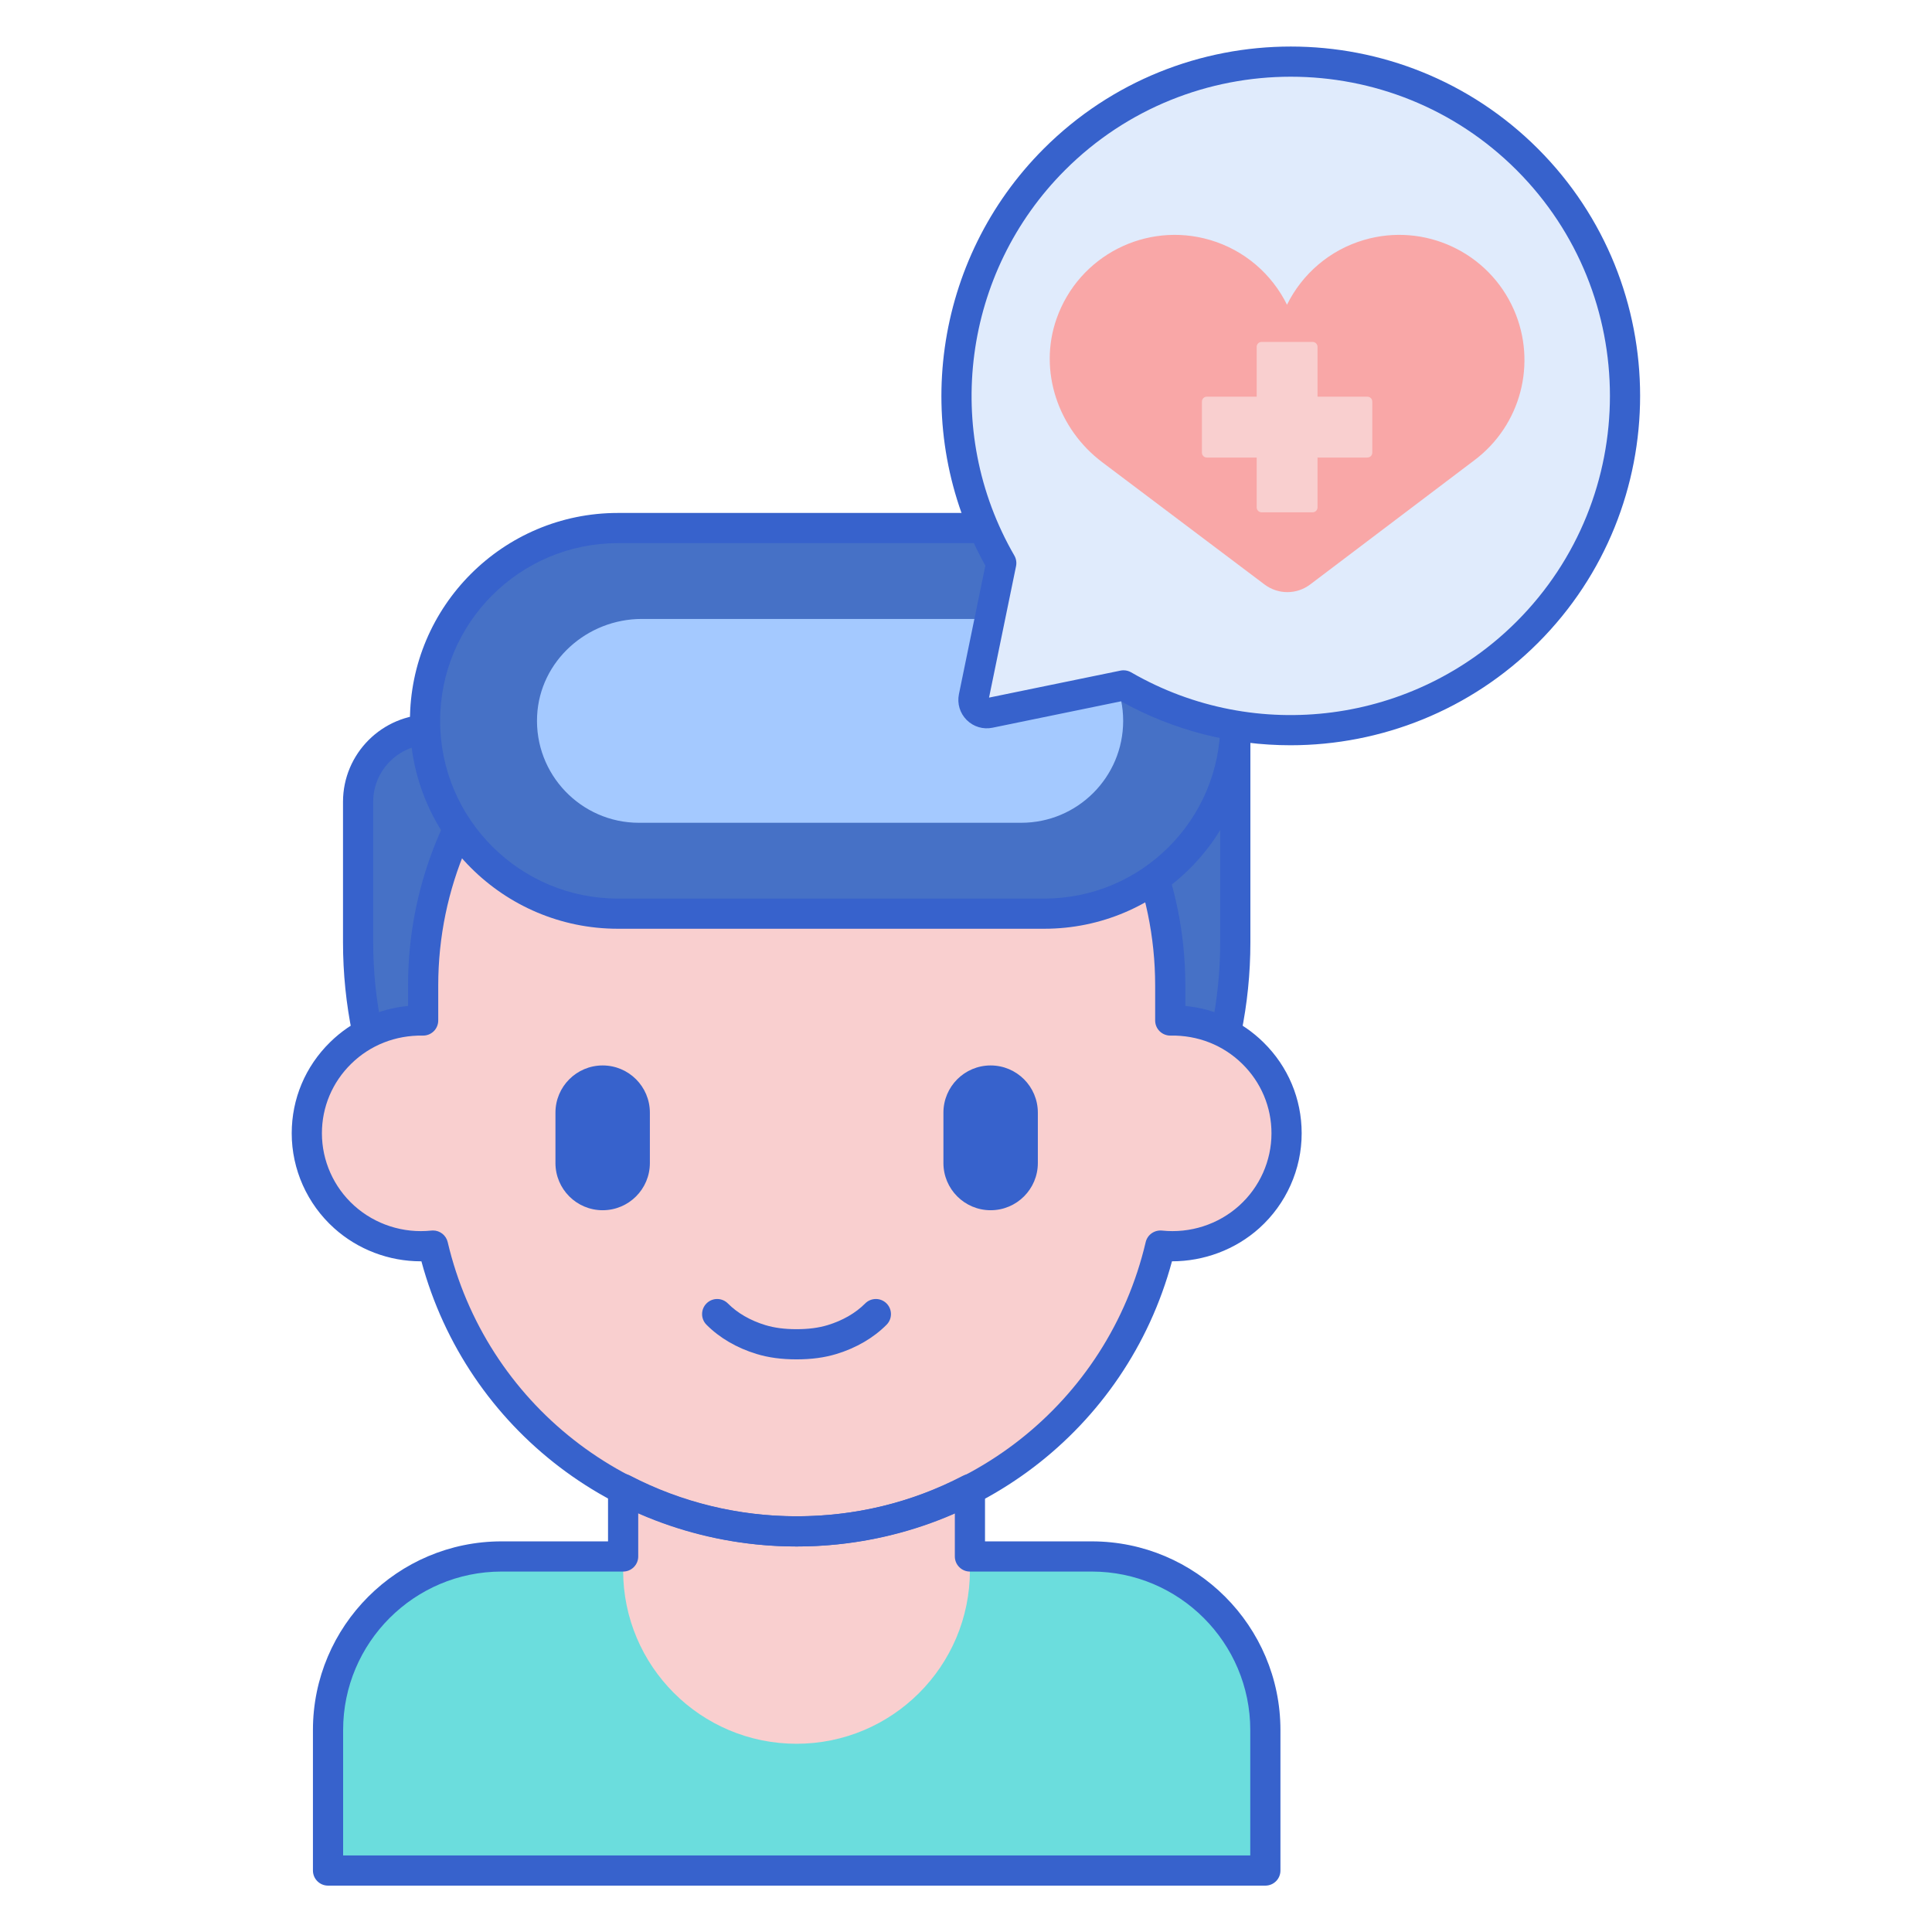 <svg id="Layer_1" enable-background="new 0 0 256 256" height="512" viewBox="0 0 256 256" width="512" xmlns="http://www.w3.org/2000/svg"><g><g><g><path d="m105.566 182.969c-32.097 0-58.116-26.019-58.116-58.116v-18.609c0-5.291 4.289-9.58 9.58-9.58h106.652v28.189c.001 32.096-26.019 58.116-58.116 58.116z" fill="#4671c6"/></g></g><g><g><path d="m105.566 184.969c-33.148 0-60.116-26.968-60.116-60.116v-18.608c0-6.386 5.195-11.581 11.581-11.581h106.652c1.104 0 2 .896 2 2v28.189c0 33.148-26.968 60.116-60.117 60.116zm-48.535-86.306c-4.18 0-7.581 3.4-7.581 7.581v18.608c0 30.942 25.174 56.116 56.116 56.116s56.116-25.174 56.116-56.116v-26.189z" fill="#3762cc"/></g></g><g><g><path d="m167.668 247.856v-18.616c0-12.703-10.298-23-23-23h-78.202c-12.703 0-23 10.298-23 23v18.616z" fill="#6bdddd"/></g></g><g><g><path d="m105.566 202.915c-8.306 0-16.127-2.036-22.999-5.62v10.784.003c0 12.69 10.287 22.976 22.976 22.976 12.689 0 22.976-10.287 22.976-22.976v-.003-10.76c-6.859 3.569-14.665 5.596-22.953 5.596z" fill="#f9cfcf"/></g></g><g><g><path d="m155.064 135.219v-4.635c0-27.091-22.161-49.052-49.498-49.052-27.337 0-49.498 21.961-49.498 49.052v4.635c-8.595-.174-15.414 6.673-15.414 14.949 0 8.838 7.715 15.828 16.721 14.876 5.108 21.702 24.739 37.871 48.19 37.871 23.453 0 43.083-16.17 48.19-37.871 8.994.951 16.721-6.026 16.721-14.876.002-8.28-6.822-15.123-15.412-14.949z" fill="#f9cfcf"/></g></g><g><g><path d="m131.264 160.362c-3.455 0-6.256-2.801-6.256-6.256v-6.673c0-3.455 2.801-6.256 6.256-6.256 3.455 0 6.256 2.801 6.256 6.256v6.673c0 3.455-2.801 6.256-6.256 6.256z" fill="#3762cc"/></g></g><g><g><path d="m79.856 160.362c-3.455 0-6.256-2.801-6.256-6.256v-6.673c0-3.455 2.801-6.256 6.256-6.256 3.455 0 6.256 2.801 6.256 6.256v6.673c.001 3.455-2.8 6.256-6.256 6.256z" fill="#3762cc"/></g></g><g><g><path d="m105.566 204.915c-23.491 0-43.702-15.454-49.727-37.785-.024 0-.048 0-.072 0-4.233 0-8.344-1.554-11.499-4.394-3.568-3.21-5.614-7.791-5.614-12.567 0-4.572 1.807-8.861 5.086-12.075 2.818-2.762 6.429-4.427 10.328-4.798v-2.711c0-28.15 23.102-51.053 51.498-51.053s51.498 22.902 51.498 51.053v2.711c3.899.371 7.509 2.036 10.328 4.799 3.28 3.214 5.086 7.502 5.086 12.074 0 4.776-2.046 9.356-5.613 12.566-3.174 2.855-7.363 4.402-11.572 4.395-6.024 22.331-26.235 37.785-49.727 37.785zm-48.189-41.87c.918 0 1.731.631 1.945 1.542 5.035 21.39 24.051 36.328 46.244 36.328s41.209-14.938 46.244-36.328c.231-.98 1.153-1.625 2.157-1.531 3.726.394 7.457-.806 10.222-3.294 2.726-2.452 4.289-5.948 4.289-9.593 0-3.488-1.38-6.762-3.886-9.218-2.53-2.479-5.893-3.793-9.487-3.731-.522.015-1.056-.195-1.44-.571s-.6-.892-.6-1.429v-4.635c0-25.945-21.307-47.053-47.498-47.053s-47.498 21.107-47.498 47.053v4.635c0 .537-.216 1.053-.6 1.429s-.899.582-1.44.571c-3.598-.057-6.957 1.252-9.487 3.731-2.506 2.455-3.886 5.729-3.886 9.218 0 3.645 1.563 7.142 4.29 9.595 2.764 2.486 6.489 3.686 10.221 3.292.07-.007.141-.011.21-.011z" fill="#3762cc"/></g></g><g><g><path d="m167.667 249.855h-124.202c-1.104 0-2-.896-2-2v-18.616c0-13.785 11.215-25 25-25h14.102v-6.943c0-.699.365-1.348.963-1.71.598-.364 1.342-.387 1.961-.063 6.764 3.528 14.397 5.393 22.074 5.393 7.77 0 15.182-1.807 22.031-5.37.62-.321 1.363-.297 1.96.064.598.363.962 1.011.962 1.71v6.92h14.146c13.785 0 25 11.215 25 25v18.616c.003 1.104-.892 1.999-1.997 1.999zm-122.202-4h120.202v-16.616c0-11.579-9.421-21-21-21h-16.146c-1.104 0-2-.896-2-2v-5.742c-6.562 2.897-13.741 4.418-20.954 4.418-7.23 0-14.425-1.527-20.999-4.438v5.762c0 1.104-.896 2-2 2h-16.102c-11.58 0-21 9.421-21 21v16.616z" fill="#3762cc"/></g></g><g><g><path d="m105.544 180.123c-1.983 0-3.714-.233-5.293-.714-2.62-.797-4.916-2.138-6.641-3.877-.778-.784-.772-2.051.012-2.828.783-.778 2.051-.772 2.828.012 1.261 1.271 2.977 2.262 4.964 2.867 1.196.363 2.547.54 4.129.54 1.583 0 2.934-.177 4.13-.54 1.987-.605 3.703-1.597 4.964-2.867.777-.784 2.043-.79 2.828-.012.784.777.79 2.044.012 2.828-1.725 1.739-4.021 3.08-6.64 3.877-1.578.481-3.31.714-5.293.714z" fill="#3762cc"/></g></g><g><g><path d="m138.382 121.065h-56.515c-14.11 0-25.548-11.438-25.548-25.548 0-14.11 11.438-25.548 25.548-25.548h81.837v25.774c0 13.985-11.337 25.322-25.322 25.322z" fill="#4671c6"/></g></g><g><g><path d="m84.66 109.023c-7.673 0-13.871-6.431-13.489-14.185.358-7.255 6.617-12.826 13.88-12.826h50.269c7.459 0 13.505 6.047 13.505 13.505 0 7.459-6.047 13.505-13.505 13.505h-50.66z" fill="#a4c9ff"/></g></g><g><g><path d="m138.382 123.064h-56.515c-15.189 0-27.547-12.357-27.547-27.547s12.358-27.548 27.547-27.548h81.837c1.104 0 2 .896 2 2v25.773c0 15.067-12.257 27.322-27.322 27.322zm-56.515-51.094c-12.984 0-23.547 10.563-23.547 23.548 0 12.983 10.563 23.547 23.547 23.547h56.515c12.86 0 23.322-10.462 23.322-23.321v-23.774z" fill="#3762cc"/></g></g><g><g><path d="m202.368 83.779c17.302-17.302 17.302-45.355 0-62.658s-45.355-17.303-62.658 0c-14.5 14.5-16.841 36.546-7.038 53.492l-3.651 17.768c-.256 1.243.844 2.343 2.087 2.087l17.768-3.651c16.946 9.803 38.993 7.462 53.492-7.038z" fill="#e0ebfc"/></g></g><g><g><path d="m170.999 98.75c-7.688 0-15.422-1.907-22.455-5.822l-17.032 3.499c-1.244.256-2.523-.127-3.422-1.025s-1.283-2.179-1.027-3.423l3.5-17.032c-10.021-18.005-6.891-40.614 7.735-55.239 18.054-18.055 47.431-18.055 65.485 0s18.055 47.432 0 65.486c-8.912 8.911-20.792 13.556-32.784 13.556zm-22.122-9.933c.349 0 .695.092 1.001.269 16.543 9.572 37.547 6.808 51.076-6.721 16.495-16.495 16.494-43.335 0-59.83-16.495-16.494-43.334-16.494-59.829 0-13.528 13.528-16.292 34.531-6.721 51.077.245.424.326.924.228 1.403l-3.58 17.422 17.423-3.579c.133-.027.268-.041.402-.041zm53.492-5.038h.01z" fill="#3762cc"/></g></g><g><g><g><path d="m167.563 77.451c1.79 1.348 4.257 1.346 6.043-.006l21.784-16.481c6.14-4.626 8.298-12.864 5.214-19.906-3.348-7.645-11.856-11.612-19.865-9.263-4.576 1.342-8.204 4.527-10.206 8.583-2.002-4.056-5.63-7.241-10.206-8.583-8.415-2.468-17.381 2.036-20.334 10.455-2.423 6.907.213 14.592 6.059 18.997z" fill="#f9a7a7"/></g></g><g><g><path d="m181.19 52.564h-6.611v-6.611c0-.356-.289-.645-.645-.645h-6.772c-.356 0-.645.289-.645.645v6.611h-6.611c-.356 0-.645.289-.645.645v6.772c0 .356.289.645.645.645h6.611v6.611c0 .356.289.645.645.645h6.772c.356 0 .645-.289.645-.645v-6.611h6.611c.356 0 .645-.289.645-.645v-6.772c0-.356-.289-.645-.645-.645z" fill="#f9cfcf"/></g></g></g></g></svg>